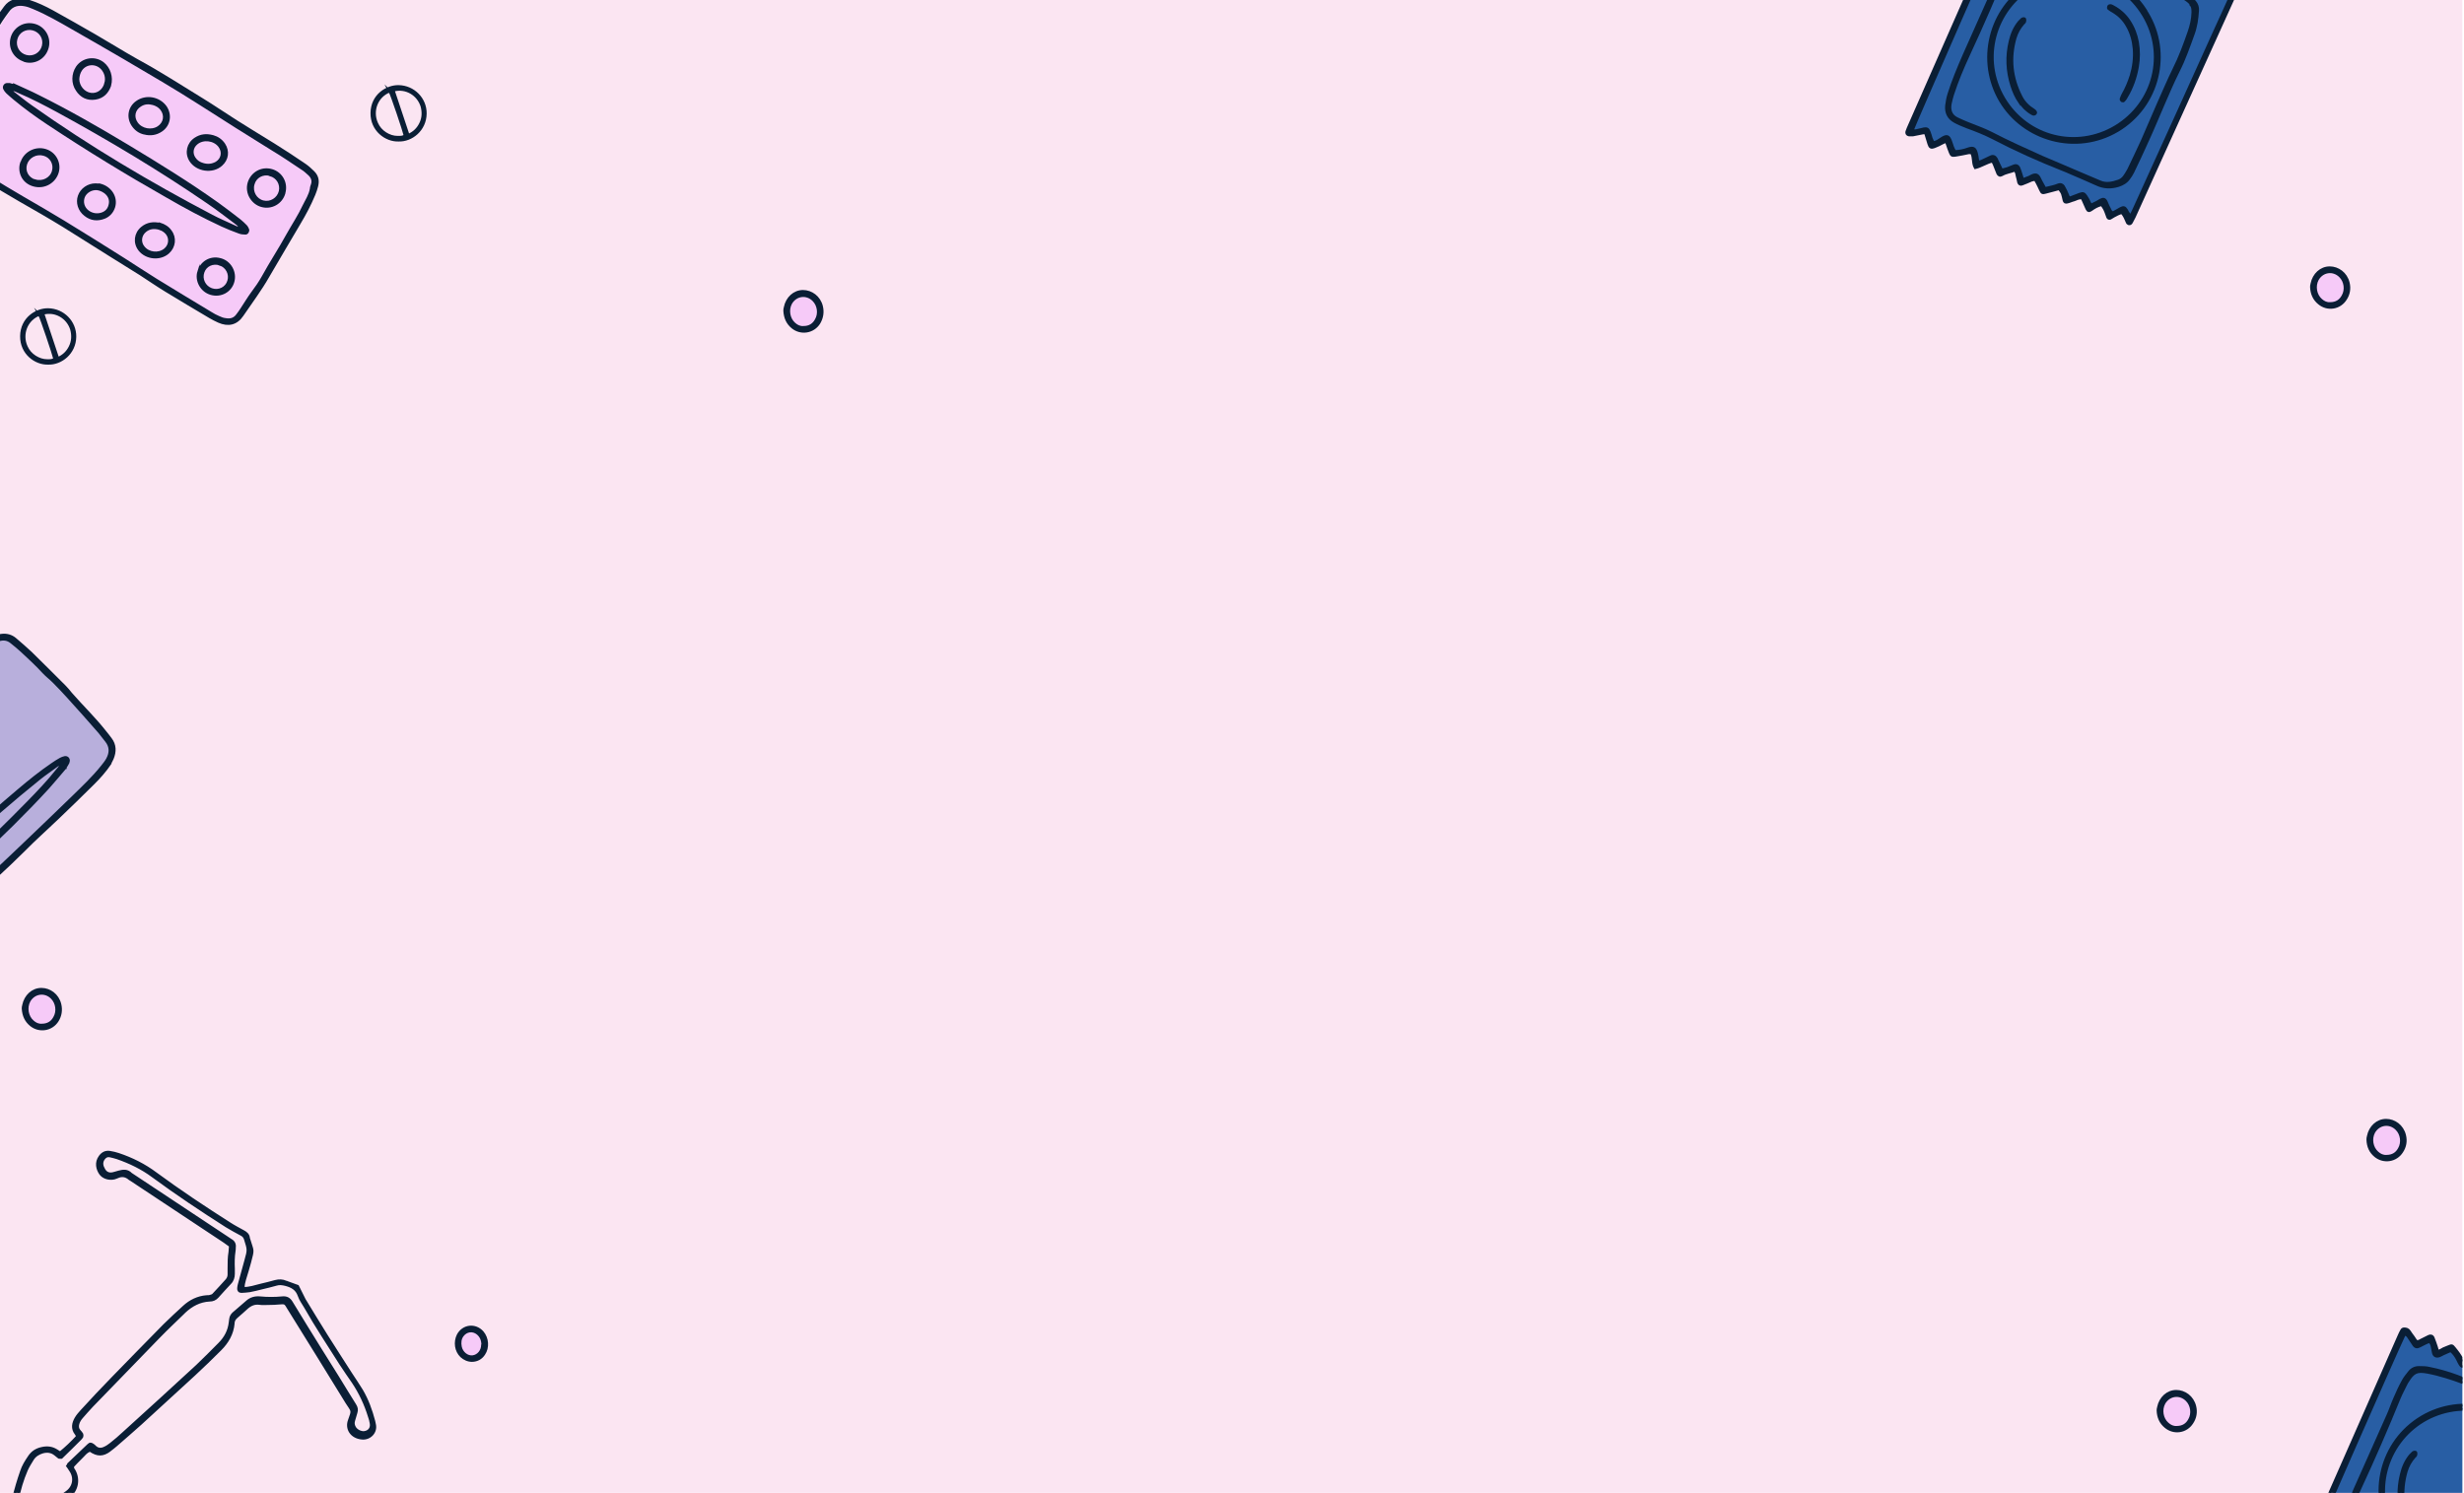 <?xml version="1.0" encoding="UTF-8"?>
<svg id="Layer_2" xmlns="http://www.w3.org/2000/svg" xmlns:xlink="http://www.w3.org/1999/xlink" version="1.1" viewBox="0 0 1053.4 638.3">
  <!-- Generator: Adobe Illustrator 29.7.1, SVG Export Plug-In . SVG Version: 2.1.1 Build 8)  -->
  <defs>
    <style>
      .st0 {
        fill: none;
      }

      .st1 {
        fill: #b8afdc;
      }

      .st2 {
        fill: #0a1e35;
        stroke: #0a1e35;
        stroke-miterlimit: 10;
      }

      .st3 {
        fill: #f6caf8;
      }

      .st4 {
        fill: #285ea4;
      }

      .st5 {
        fill: #fbe5f2;
      }

      .st6 {
        clip-path: url(#clippath);
      }
    </style>
    <clipPath id="clippath">
      <rect class="st0" width="1052.7" height="638.3"/>
    </clipPath>
  </defs>
  <g id="Layer_1-2">
    <g class="st6">
      <g>
        <rect class="st5" width="1053.4" height="638.3"/>
        <ellipse class="st3" cx="201.8" cy="574.9" rx="6.9" ry="6.8"/>
        <ellipse class="st3" cx="18" cy="431.4" rx="6.9" ry="6.8"/>
        <path class="st5" d="M28.9,626.6c.2-.4.2-.6.3-.7,2.8-2.7,5.7-5.4,8.5-8.1.8-.8,1.2-.7,2.1-.1.3.2.6.5.9.8,1.3,1.2,2.7,1.1,4.1.4.9-.4,1.7-1,2.5-1.6,1.9-1.5,3.8-3.1,5.6-4.8,10.5-9.5,20.9-19,31.3-28.6,3.3-3.1,6.4-6.3,9.6-9.5,2.5-2.5,4.1-5.5,4.5-9.1,0-.5.2-1,.2-1.5.1-.9.6-1.7,1.2-2.3,1.9-1.7,3.9-3.3,5.8-5,1.6-1.5,3.6-2,5.7-1.8,3.1.3,6.3.3,9.4,0,1.9-.2,3.1.4,4.1,2.1,4.1,6.8,8.3,13.5,12.5,20.3,2.4,3.8,4.8,7.7,7.2,11.5,2.5,4,4.9,8.1,7.4,12,.7,1.1.9,2.1.5,3.3-.3,1.1-.7,2.3-1,3.4-.3,1-.2,1.9.3,2.8.7,1.4,2.7,2.4,4.2,2.2,2-.3,3.1-1.8,2.8-3.7-.2-1.1-.4-2.1-.8-3.1-1.6-5.2-3.9-10.1-6.9-14.6-1.8-2.6-3.6-5.2-5.3-7.8-5.1-8.1-10.4-16-15.1-24.3-.9-1.6-2.1-3.1-2.7-4.9-1-2.9-3.1-4-5.8-4.7-1.3-.3-2.5-.5-3.8-.1-2.1.6-4.2,1.1-6.3,1.6-1.7.4-3.4.9-5.2,1.2-1.1.2-2.3.2-3.5.3-.9,0-1.4-.6-1.3-1.5,0-.6.2-1.2.3-1.7.9-3.4,1.9-6.8,2.8-10.2,1.3-4.6,1.2-4.6-.2-9.1-.3-.9-.8-1.5-1.6-1.9-2.2-1.2-4.3-2.3-6.4-3.6-10.7-6.8-21.2-13.8-31.4-21.3-4.7-3.5-9.9-6-15.4-7.9-1-.3-2.1-.6-3.1-.8-1.1-.2-1.9.3-2.5,1.1-1.2,1.6-.8,3.2.1,4.7.8,1.4,2.1,2,3.8,1.6.9-.2,1.7-.5,2.5-.7,1.9-.5,3.7-.7,5.2.9,13.7,9.1,27.5,18.2,41.2,27.3.5.3,1,.7,1.5,1,1.3.7,1.8,1.8,1.6,3.2,0,.5,0,1-.1,1.5-.4,2.5-.4,5.1-.3,7.6,0,.7,0,1.4,0,2.1,0,1.5-.4,2.9-1.5,4-1.8,1.9-3.6,3.9-5.4,5.9-.9,1-2,1.5-3.4,1.5-4.2.2-7.7,2.1-10.7,4.9-.2.2-.4.4-.6.6-3.5,3.4-7.1,6.8-10.5,10.3-9.5,9.8-19,19.6-28.5,29.4-1.5,1.6-2.9,3.2-4.3,4.8-.7.8-1.3,1.7-1.6,2.8-.3,1.1-.2,2.1.6,3,.4.4.8.9,1.1,1.4.1.3.1.8,0,1.1-.2.4-.6.8-.9,1.1-2.5,2.5-5,5-7.5,7.4-.1.1-.3.3-.4.4-.4,0-.8.1-1.1,0-.6-.4-1-.9-1.6-1.3-1.6-1.3-3.4-1.5-5.3-1-1.7.5-3.3,1.4-4.3,3-.9,1.5-1.9,3-2.6,4.6-1.8,4.2-3.1,8.5-3.9,12.9-.5,2.9,0,3.4,2.9,2.9,4.5-.8,8.8-1.9,13-3.5,1.7-.7,3.4-1.6,4.9-2.7,3.3-2.2,4-6.3,1.7-9.5-.4-.6-.8-1.3-1.2-1.8h0Z"/>
        <path class="st5" d="M28.9,626.7c.2-.4.2-.6.3-.7,2.8-2.7,5.7-5.4,8.5-8.1.8-.8,1.2-.7,2.1-.1.3.2.6.5.9.8,1.3,1.2,2.7,1.1,4.1.4.9-.4,1.7-1,2.5-1.6,1.9-1.5,3.8-3.1,5.6-4.8,10.5-9.5,20.9-19,31.3-28.6,3.3-3.1,6.4-6.3,9.6-9.5,2.5-2.5,4.1-5.5,4.5-9.1,0-.5.2-1,.2-1.5.1-.9.6-1.7,1.2-2.3,1.9-1.7,3.9-3.3,5.8-5,1.6-1.5,3.6-2,5.7-1.8,3.1.3,6.3.3,9.4,0,1.9-.2,3.1.4,4.1,2.1,4.1,6.8,8.3,13.5,12.5,20.3,2.4,3.8,4.8,7.7,7.2,11.5,2.5,4,4.9,8.1,7.4,12,.7,1.1.9,2.1.5,3.3-.3,1.1-.7,2.3-1,3.4-.3,1-.2,1.9.3,2.8.7,1.4,2.7,2.4,4.2,2.2,2-.3,3.1-1.8,2.8-3.7-.2-1.1-.4-2.1-.8-3.1-1.6-5.2-3.9-10.1-6.9-14.6-1.8-2.6-3.6-5.2-5.3-7.8-5.1-8.1-10.4-16-15.1-24.3-.9-1.6-2.1-3.1-2.7-4.9-1-2.9-3.1-4-5.8-4.7-1.3-.3-2.5-.5-3.8-.1-2.1.6-4.2,1.1-6.3,1.6-1.7.4-3.4.9-5.2,1.2-1.1.2-2.3.2-3.5.3-.9,0-1.4-.6-1.3-1.5,0-.6.2-1.2.3-1.7.9-3.4,1.9-6.8,2.8-10.2,1.3-4.6,1.2-4.6-.2-9.1-.3-.9-.8-1.5-1.6-1.9-2.2-1.2-4.3-2.3-6.4-3.6-10.7-6.8-21.2-13.8-31.4-21.3-4.7-3.5-9.9-6-15.4-7.9-1-.3-2.1-.6-3.1-.8-1.1-.2-1.9.3-2.5,1.1-1.2,1.6-.8,3.2.1,4.7.8,1.4,2.1,2,3.8,1.6.9-.2,1.7-.5,2.5-.7,1.9-.5,3.7-.7,5.2.9,13.7,9.1,27.5,18.2,41.2,27.3.5.3,1,.7,1.5,1,1.3.7,1.8,1.8,1.6,3.2,0,.5,0,1-.1,1.5-.4,2.5-.4,5.1-.3,7.6,0,.7,0,1.4,0,2.1,0,1.5-.4,2.9-1.5,4-1.8,1.9-3.6,3.9-5.4,5.9-.9,1-2,1.5-3.4,1.5-4.2.2-7.7,2.1-10.7,4.9-.2.2-.4.4-.6.6-3.5,3.4-7.1,6.8-10.5,10.3-9.5,9.8-19,19.6-28.5,29.4-1.5,1.6-2.9,3.2-4.3,4.8-.7.8-1.3,1.7-1.6,2.8-.3,1.1-.2,2.1.6,3,.4.4.8.9,1.1,1.4.1.3.1.8,0,1.1-.2.4-.6.8-.9,1.1-2.5,2.5-5,5-7.5,7.4-.1.1-.3.3-.4.4-.4,0-.8.1-1.1,0-.6-.4-1-.9-1.6-1.3-1.6-1.3-3.4-1.5-5.3-1-1.7.5-3.3,1.4-4.3,3-.9,1.5-1.9,3-2.6,4.6-1.8,4.2-3.1,8.5-3.9,12.9-.5,2.9,0,3.4,2.9,2.9,4.5-.8,8.8-1.9,13-3.5,1.7-.7,3.4-1.6,4.9-2.7,3.3-2.2,4-6.3,1.7-9.5-.4-.6-.8-1.3-1.2-1.8h0ZM-1.6,649.8c-2.1,0-3.4,1-4.1,3-.5,1.3-.4,2.7-.2,4.1.3,2.1.7,4.3.8,6.4.2,3.1-.9,5.8-2.9,8.1-.6.7-1.3,1.2-1.9,1.8-.2.2-.2.4-.4.7,2.7,0,3.7-.6,4.9-2.2.5-.7.9-1.5,1.2-2.3,1.1-2.5,1-5.2.8-7.8-.1-1.3-.3-2.5-.3-3.8-.1-2.3.5-4.5,1.7-6.4.3-.4.7-.7.5-1.4h0Z"/>
        <path class="st2" d="M-19.4,673.2c-1.7-1-2.8-1.6-3.8-2.3-.5-.4-1-.9-1.4-1.5-.1-.2,0-.7.3-1,.1-.1.6-.2.8,0,2.2,1.2,4.5,2.4,6.6,3.8,1.8,1.1,3.3.8,4.9-.2,2.8-1.7,4.4-4.2,4.7-7.4.1-1.5,0-2.9-.2-4.4-.1-1.1-.4-2.1-.5-3.2-.1-1.1-.2-2.2,0-3.2.6-3.7,2.5-5.5,6.2-5.9,1-.1,2,0,2.9,0,.5,0,1,0,1.5,0,2.3-.6,2.7-1.2,2.7-3.7,0-1.3,0-2.6.4-3.8,1-3.8,2.1-7.6,3.4-11.3.7-2.2,2-4.3,3.3-6.2,1.3-2,3.1-3.2,5.5-3.7,2.2-.5,4.3-.3,6.2.9.5.3,1,.6,1.6,1,2.6-2.1,5-4.4,7.3-6.9-.2-.5-.3-.9-.6-1.2-1.7-2.2-1.2-4.5,0-6.6.7-1.2,1.6-2.2,2.5-3.2,4.3-4.7,8.7-9.4,13.1-13.9,7.4-7.6,14.8-15.2,22.2-22.7,2.7-2.7,5.6-5.3,8.4-7.9,2.7-2.5,6-4.1,9.7-4.4.6,0,1.2,0,1.7-.2.5-.1,1-.3,1.3-.7,1.9-2,3.7-4,5.6-6.1.6-.7.9-1.5.9-2.4,0-.9,0-1.8,0-2.6,0-2.4,0-4.7.4-7,.1-.9.1-1.7.2-2.6-.9-.6-1.7-1.2-2.5-1.8-13.3-8.8-26.7-17.7-40-26.5-.2-.1-.3-.2-.5-.3-1.6-1.4-3.3-1.7-5.2-.8-.4.2-.9.3-1.4.5-2.3.5-4.8-.3-6-2.1-1.2-1.8-2-4.6-.1-7.2,1.1-1.5,2.5-2.2,4.3-1.9,1.3.2,2.5.5,3.7.9,5.7,1.9,11.1,4.6,15.9,8.2,10.2,7.5,20.7,14.5,31.4,21.3,2,1.3,4.1,2.4,6.1,3.5,1.1.6,2,1.3,2.2,2.6,0,.4.2.8.3,1.1,1.5,5.1,1.8,3.6.2,9.7-.6,2.4-1.4,4.7-2.1,7.1-.3,1.2-.7,2.4-.6,3.8,2.6,0,4.9-.8,7.3-1.4,2.1-.5,4.2-1,6.3-1.6,1.6-.4,3.1-.4,4.6.3.2,0,.4.1.6.2,1.5.5,2.9,1.1,4.4,1.6.7,1.4,1.4,2.8,2.1,4.2.3.5.5,1.1.8,1.6,3.1,5.1,6.2,10.2,9.4,15.3,3.4,5.4,6.9,10.8,10.3,16.1,1.6,2.5,3.3,4.9,4.8,7.4,2.4,4.1,4,8.5,5.2,13.1.1.5.2,1,.3,1.4.8,3.4-2.1,6.3-5.4,6-4.7-.4-6.9-4.2-5.5-7.8,1.6-4.4,1.4-3.6-1.1-7.5-8.2-13.4-16.5-26.7-24.8-40.1-1.6-2.6-1.2-2.6-4.7-2.3-1.9.2-3.9.1-5.9.2-.6,0-1.2,0-1.8-.1-2.1-.3-3.8.4-5.4,1.8-1.4,1.3-2.9,2.6-4.4,3.9-.8.7-1.3,1.4-1.4,2.5,0,0,0,.2,0,.3-.4,4.4-2.5,8-5.6,11.1-3.7,3.7-7.4,7.3-11.2,10.8-7.6,7-15.2,13.9-22.8,20.9-3.5,3.2-7.1,6.2-10.6,9.3-.8.7-1.7,1.4-2.5,2,0,0-.2.1-.2.2-2.9,2.1-5.2,2.2-8.4,0-1.7.5-2.7,2.1-4,3.3-1.2,1.1-2.3,2.4-3.3,3.4-.2,1,.3,1.4.6,1.9,2.1,3.8,1.2,8.4-2.2,11.1-2,1.6-4.3,2.8-6.7,3.6-4.6,1.6-9.2,3-14,3.4-1.4.1-2.4.7-3.2,1.8-.2.3-.4.7-.6,1-.4.8-1,1.2-1.9,1.1-2.4-.2-3.9,1.1-4.7,3.2-.4,1-.6,2.1-.7,3.1,0,1.5.1,2.9.3,4.4.4,3.6.2,7.1-1.5,10.3-.9,1.8-2.2,3.2-4.1,4-1.6.7-3.3.9-4.9.5-2-.5-4-.5-6.1-.5-2.9,0-5.9-.4-8.8-.6-.2,0-.4,0-.5-.2-.4-.2-.6-.6-.5-1,0-.2.3-.6.5-.6,1,0,2,0,2.9,0,1.5.1,2.9.5,5.1.1h0ZM28.9,626.7c.2-.4.2-.6.3-.7,2.8-2.7,5.7-5.4,8.5-8.1.8-.8,1.2-.7,2.1-.1.3.2.6.5.9.8,1.3,1.2,2.7,1.1,4.1.4.9-.4,1.7-1,2.5-1.6,1.9-1.5,3.8-3.1,5.6-4.8,10.5-9.5,20.9-19,31.3-28.6,3.3-3.1,6.4-6.3,9.6-9.5,2.5-2.5,4.1-5.5,4.5-9.1,0-.5.2-1,.2-1.5.1-.9.6-1.7,1.2-2.3,1.9-1.7,3.9-3.3,5.8-5,1.6-1.5,3.6-2,5.7-1.8,3.1.3,6.3.3,9.4,0,1.9-.2,3.1.4,4.1,2.1,4.1,6.8,8.3,13.5,12.5,20.3,2.4,3.8,4.8,7.7,7.2,11.5,2.5,4,4.9,8.1,7.4,12,.7,1.1.9,2.1.5,3.3-.3,1.1-.7,2.3-1,3.4-.3,1-.2,1.9.3,2.8.7,1.4,2.7,2.4,4.2,2.2,2-.3,3.1-1.8,2.8-3.7-.2-1.1-.4-2.1-.8-3.1-1.6-5.2-3.9-10.1-6.9-14.6-1.8-2.6-3.6-5.2-5.3-7.8-5.1-8.1-10.4-16-15.1-24.3-.9-1.6-2.1-3.1-2.7-4.9-1-2.9-3.1-4-5.8-4.7-1.3-.3-2.5-.5-3.8-.1-2.1.6-4.2,1.1-6.3,1.6-1.7.4-3.4.9-5.2,1.2-1.1.2-2.3.2-3.5.3-.9,0-1.4-.6-1.3-1.5,0-.6.2-1.2.3-1.7.9-3.4,1.9-6.8,2.8-10.2,1.3-4.6,1.2-4.6-.2-9.1-.3-.9-.8-1.5-1.6-1.9-2.2-1.2-4.3-2.3-6.4-3.6-10.7-6.8-21.2-13.8-31.4-21.3-4.7-3.5-9.9-6-15.4-7.9-1-.3-2.1-.6-3.1-.8-1.1-.2-1.9.3-2.5,1.1-1.2,1.6-.8,3.2.1,4.7.8,1.4,2.1,2,3.8,1.6.9-.2,1.7-.5,2.5-.7,1.9-.5,3.7-.7,5.2.9,13.7,9.1,27.5,18.2,41.2,27.3.5.3,1,.7,1.5,1,1.3.7,1.8,1.8,1.6,3.2,0,.5,0,1-.1,1.5-.4,2.5-.4,5.1-.3,7.6,0,.7,0,1.4,0,2.1,0,1.5-.4,2.9-1.5,4-1.8,1.9-3.6,3.9-5.4,5.9-.9,1-2,1.5-3.4,1.5-4.2.2-7.7,2.1-10.7,4.9-.2.2-.4.4-.6.6-3.5,3.4-7.1,6.8-10.5,10.3-9.5,9.8-19,19.6-28.5,29.4-1.5,1.6-2.9,3.2-4.3,4.8-.7.8-1.3,1.7-1.6,2.8-.3,1.1-.2,2.1.6,3,.4.4.8.9,1.1,1.4.1.3.1.8,0,1.1-.2.4-.6.8-.9,1.1-2.5,2.5-5,5-7.5,7.4-.1.1-.3.3-.4.4-.4,0-.8.1-1.1,0-.6-.4-1-.9-1.6-1.3-1.6-1.3-3.4-1.5-5.3-1-1.7.5-3.3,1.4-4.3,3-.9,1.5-1.9,3-2.6,4.6-1.8,4.2-3.1,8.5-3.9,12.9-.5,2.9,0,3.4,2.9,2.9,4.5-.8,8.8-1.9,13-3.5,1.7-.7,3.4-1.6,4.9-2.7,3.3-2.2,4-6.3,1.7-9.5-.4-.6-.8-1.3-1.2-1.8h0ZM-1.6,649.8c-2.1,0-3.4,1-4.1,3-.5,1.3-.4,2.7-.2,4.1.3,2.1.7,4.3.8,6.4.2,3.1-.9,5.8-2.9,8.1-.6.7-1.3,1.2-1.9,1.8-.2.2-.2.4-.4.7,2.7,0,3.7-.6,4.9-2.2.5-.7.9-1.5,1.2-2.3,1.1-2.5,1-5.2.8-7.8-.1-1.3-.3-2.5-.3-3.8-.1-2.3.5-4.5,1.7-6.4.3-.4.7-.7.5-1.4h0Z"/>
        <g>
          <ellipse class="st3" cx="343.9" cy="133.5" rx="6.9" ry="6.5"/>
          <path class="st2" d="M335.4,133c0-.5,0-1,.2-1.6.8-4,3.9-6.9,7.7-6.9,3.5,0,7,2.4,8,6.5.6,2.5.2,4.9-1.1,7.1-2.5,4-7.8,4.8-11.4,1.9-2.2-1.8-3.2-4.1-3.4-7h0ZM343.5,139.9c2.5,0,4.3-1.1,5.4-3.2,1.5-2.6,1-6.2-1.1-8.3-2.9-3-7.6-2.4-9.7,1.3-1.5,2.8-.9,6.6,1.5,8.7,1.1,1,2.4,1.6,3.8,1.5h0Z"/>
        </g>
        <g>
          <ellipse class="st3" cx="996.6" cy="123.4" rx="6.9" ry="6.5"/>
          <path class="st2" d="M988.1,122.9c0-.5,0-1,.2-1.6.8-4,3.9-6.9,7.7-6.9,3.5,0,7,2.4,8,6.5.6,2.5.2,4.9-1.2,7-2.5,4-7.8,4.8-11.4,1.8-2.2-1.8-3.2-4.2-3.3-7h0ZM996.2,129.7c2.5,0,4.3-1.1,5.4-3.2,1.5-2.6,1-6.2-1.1-8.3-2.9-3-7.6-2.4-9.7,1.3-1.5,2.8-.9,6.6,1.5,8.7,1.1,1,2.4,1.6,3.8,1.5h0Z"/>
        </g>
        <g>
          <ellipse class="st3" cx="1020.7" cy="487.9" rx="6.9" ry="6.5"/>
          <path class="st2" d="M1012.2,487.4c0-.5,0-1,.2-1.6.8-4,3.9-6.9,7.7-6.9,3.5,0,7,2.4,8,6.5.6,2.5.2,4.9-1.2,7-2.5,4-7.8,4.8-11.4,1.9-2.2-1.8-3.2-4.1-3.3-7h0ZM1020.3,494.3c2.5,0,4.3-1.1,5.4-3.2,1.5-2.6,1-6.2-1.1-8.3-2.9-3-7.6-2.4-9.7,1.3-1.5,2.8-.9,6.6,1.5,8.7,1.1,1,2.4,1.6,3.8,1.5h0Z"/>
        </g>
        <g>
          <ellipse class="st3" cx="931" cy="603.8" rx="6.9" ry="6.5"/>
          <path class="st2" d="M922.5,603.3c0-.5,0-1,.2-1.6.8-4,3.9-6.9,7.7-6.9,3.5,0,7,2.4,8,6.5.6,2.5.2,4.9-1.2,7-2.5,4-7.8,4.8-11.4,1.8-2.2-1.8-3.2-4.2-3.3-7h0ZM930.6,610.2c2.5,0,4.3-1.1,5.4-3.2,1.5-2.6,1-6.2-1.1-8.3-2.9-3-7.6-2.4-9.7,1.3-1.5,2.8-.9,6.6,1.5,8.7,1.1,1,2.4,1.6,3.8,1.5h0Z"/>
        </g>
        <path class="st2" d="M9.8,431.4c0-.5,0-1,.2-1.6.8-4,3.9-6.9,7.7-6.9,3.5,0,7,2.4,8,6.5.6,2.5.2,4.9-1.1,7-2.5,4-7.8,4.8-11.4,1.9-2.2-1.8-3.2-4.1-3.4-7h0ZM17.9,438.2c2.5,0,4.3-1.1,5.4-3.2,1.5-2.6,1-6.2-1.1-8.3-2.9-3-7.6-2.4-9.7,1.3-1.5,2.8-.9,6.6,1.5,8.7,1.1,1,2.4,1.6,3.8,1.5h0Z"/>
        <path class="st2" d="M201.9,581.8c-1.8,0-3.4-.7-4.7-1.9-2.4-2.3-2.9-6.1-1.4-9.1,2.2-4.1,7.4-4.7,10.5-1.2,2.2,2.6,2.5,6.6.6,9.4-1.2,1.8-2.9,2.7-5,2.8h0ZM206.3,575.2c0-2.3-.7-3.8-2.1-5-2.1-1.7-4.9-1.3-6.5.9-1,1.4-1.1,3-.8,4.7.5,2.6,2.9,4.5,5.2,4.2,2.3-.3,4.1-2.4,4.1-5,0,0,0-.2,0,.2Z"/>
        <g>
          <path class="st4" d="M861-42.8c-.2.4-.5.7-.6,1-3.3,6.8-42,95-42.8,97.5.5,0,1,0,1.5,0,1.2-.2,2.3-.6,3.4-.8,1.2-.2,1.8,0,2.3,1.3.4.9.6,1.9.9,2.8.2.6.6,1.2.8,1.7,1.4,0,2.3-.9,3.3-1.5,2.6-1.7,3.4-1.4,4.4,1.6.4,1.3.8,2.6,1.6,3.8,1.9-.1,3.7-.4,5.5-1.1,2.4-.8,3.2-.3,3.8,2.1.2.8.3,1.5.4,2.3,0,.4.2.7.3,1.2.5-.1.9-.2,1.2-.3,1.3-.6,2.7-1.3,4-1.9,1-.5,1.9-.2,2.5.8.2.4.4.9.6,1.3.5,1.1,1.1,2.3,1.7,3.5.9-.2,1.6-.4,2.3-.6,1-.4,2-.8,3-1.2.8-.3,1.6,0,2,.8.4.9.7,1.8,1,2.8.2.7.4,1.4.7,2.3,1-.4,1.8-.7,2.6-1,.5-.2,1-.6,1.6-.8,1.4-.5,2.2-.2,2.9,1.1.3.5.5,1.1.8,1.6.5.9,1,1.9,1.6,2.9,2-.5,3.9-.8,5.8-1.6.8-.3,1.6,0,2.1.7.7,1.2,1.3,2.4,1.8,3.7.2.4.2,1,1,1.2,1.3-.5,2.8-1.1,4.2-1.6,1.4-.5,1.9-.2,2.7,1,.3.5.6,1,.9,1.5.3.7.7,1.4,1.1,2.2.9-.4,1.7-.8,2.5-1.2.5-.3,1-.6,1.5-.9,1.3-.7,2-.5,2.6.7.2.4.4.9.6,1.4.2.5.5,1.1.8,1.6.3.6.4,1.3,1.4,1.7,1-.5,2.1-1.2,3.2-1.8,1.3-.7,1.9-.6,2.7.7.3.5.5,1.1.9,1.5.2.3.3.7,1,.5.4-.8.8-1.6,1.2-2.5,11.7-25.7,23.4-51.5,35-77.2,1.8-4,3.7-8,5.5-12.1.2-.5.7-1,.2-1.8-.4,0-.8.2-1.3.3-.8.2-1.5.4-2.3.5-.8.1-1.3-.3-1.6-1-.1-.5-.2-1-.3-1.4-.3-.9-.6-1.8-.9-2.8-.5,0-.9.1-1.3.2-1.4.5-2.8,1-4.2,1.5-.9.3-1.6,0-1.8-.9-.2-.6-.2-1.2-.4-1.7-.1-.5-.2-1-.4-1.4-.2-.5-.1-1.2-.9-1.6-.8.3-1.7.6-2.6.9-2.5.8-3,.6-4.1-1.8-.4-.8-.7-1.6-1.1-2.4-.2-.4-.5-.8-.8-1.3-.6.3-1,.5-1.5.7-1.1.4-2.2.8-3.3,1.1-1.1.3-1.7,0-2.2-1-.3-.5-.5-1.1-.8-1.6-.7-1.2-1.2-2.5-2.2-3.6-.5.1-1,.2-1.4.3-1,.3-2,.7-3.1,1-1.9.5-2.5.2-3.2-1.5-.3-.6-.4-1.3-.7-1.9-.3-.6-.6-1.2-1-1.9-.8.4-1.4.8-2.1,1.2-.9.4-1.8.9-2.7,1.2-.8.3-1.5,0-1.9-.9-.2-.5-.4-1.1-.7-1.6-.5-1.1-.9-2.4-2-3.4-.6.2-1.1.4-1.6.6-1.1.4-2.2.8-3.3,1.2-1,.3-1.7,0-2.1-1-.3-.7-.4-1.5-.8-2.2-.5-1-.6-2.3-1.6-3.2-.9.6-1.7,1.2-2.5,1.7-.6.4-1.2.7-1.9.9-.9.3-1.5,0-2-.8-.4-.7-.8-1.4-1.1-2.1-.7-1.4-1.6-2.7-2.9-3.8-1.1.5-2.2.9-3.2,1.4-.5.2-1,.6-1.6.8-1.5.5-2.4-.1-2.7-1.4-.2-.9-.3-1.7-.5-2.6-.2-.8-.3-1.5-1.2-2.1-.9.4-1.9.8-2.8,1.3-.5.2-1,.6-1.6.8-.9.4-1.5.2-2.1-.5-.6-.9-1.2-1.8-1.8-2.7-.5-.7-.8-1.5-1.8-2h0Z"/>
          <g>
            <path class="st2" d="M933.1-11.1c1.3-.5,2.6-.9,3.9-1.4.4-.1.7-.3,1.1-.4.6-.2,1.2.2,1.3.8.3,1.4.7,2.9,1,4.3,0,.2.2.3.4.7.4,0,.9,0,1.3-.2.9-.3,1.9-.6,2.7-1,2.3-1.2,2.9-1.2,3.4,1.7.2,1,.6,2,1,3.1,1,.4,1.8,0,2.6-.3.7-.2,1.5-.6,2.2-.8.5-.2,1,0,1.3.3.4.4.7,1,.4,1.6-.3.6-.5,1.3-.8,1.9-14.1,31.2-28.3,62.4-42.4,93.6-.4.8-.8,1.6-1.2,2.3-.2.4-.6.8-1.2.7-.3-.1-.7-.4-.8-.8-.6-1.4-1.1-2.7-2.2-4-1.2.3-2.3.9-3.4,1.5-.5.3-1,.6-1.5.9-.5.2-1,0-1.2-.5-.3-.7-.5-1.5-.8-2.2-.4-1.1-1-2.1-1.7-3.1-1.8.4-3.1,1.2-4.5,2.2-.9.6-1.4.5-1.9-.5-.7-1.5-1.3-3-2-4.5-1.5-.3-2.4.5-3.5.8-.9.2-1.8.7-2.8.9-.8.2-1.3,0-1.5-.9-.2-.9-.4-1.9-.7-2.8-.3-.7-.8-1.3-1.3-2-1.9.5-3.8,1-5.7,1.5-1.4.4-1.7.3-2.3-1-.5-1-.9-2-1.4-2.9-.3-.5-.6-1-.9-1.6-.5.1-1,.2-1.4.3-1.4.6-2.7,1.2-4.1,1.7-.8.3-1.3,0-1.6-.8-.2-.8-.3-1.7-.6-2.6-.2-.8-.2-1.8-1-2.5-1.7.7-3.7.9-5.4,1.9-.9.5-1.5.2-1.9-.6-.5-1.3-1-2.6-1.5-3.8-.2-.4-.4-.9-.7-1.4-2.6.6-4.8,2.2-7.4,2.8-1.2-2-.5-4.3-1.6-6.4-.3,0-.7,0-1.1,0-1.9.4-3.8.8-5.8,1.1-1.4.2-1.7,0-2.2-1.2-.5-1.2-.9-2.4-1.3-3.6-.1-.3-.3-.7-.5-1.2-.5.3-.9.5-1.4.7-1.1.6-2.3,1.2-3.4,1.6-1.6.6-2.1.3-2.6-1.3-.5-1.5-.9-3-1.4-4.6-.6,0-1.2,0-1.8.2-1.2.2-2.3.5-3.5.7-.6,0-1.2,0-1.7,0-.8-.1-1.2-.8-1-1.5.3-.9.7-1.8,1.1-2.7,4.9-11.1,9.8-22.3,14.7-33.4,9.1-20.7,18.2-41.3,27.3-62,.4-.9.8-1.8,1.3-2.6.2-.3.6-.5,1-.5.9,0,1.7.2,2.3,1.1.5.8,1.1,1.6,1.7,2.4.4.6.9,1.3,1.2,1.8,1,.3,1.5-.2,2.1-.5,1.1-.5,2.1-1.1,3.2-1.6.8-.4,1.6-.2,2,.7.5,1.3,1,2.6,1.4,3.9.2.5.3,1.1.4,1.7,1.1,0,1.7-.6,2.5-1,.7-.3,1.5-.6,2.2-.9,1.4-.6,1.6-.5,2.5.6,1.3,1.6,2.6,3.2,3.4,5.1.3.6.9.8,1.5.4.7-.4,1.3-.9,1.9-1.3.6-.4,1.1-.9,1.6-1.3.9-.6,1.5-.4,1.9.5,0,0,0,.2.1.3.7,1.9,1.5,3.8,2.3,5.9.5,0,1.1,0,1.6-.3,1.4-.5,2.7-1.2,4.1-1.7.7-.3,1.3,0,1.6.8.2.6.3,1.1.6,1.7.6,1.2,1.3,2.4,1.9,3.7,2.3-.2,3.6-2.4,5.8-2.7,1.4,1.8,1.7,4,2.8,6,.5,0,1.1,0,1.6-.3,1.2-.4,2.4-.9,3.6-1.3,1.1-.4,1.5-.2,2.1.9.8,1.4,1.6,2.9,2.5,4.4.5.9.9,1.1,1.9.7,1.4-.6,2.8-1.3,4.4-2.1,2.1,1.4,2,4.3,3.9,6.4h0ZM861-42.7c-.2.4-.5.7-.6,1-3.3,6.8-42,95-42.8,97.5.5,0,1,0,1.5,0,1.2-.2,2.3-.6,3.4-.8,1.2-.2,1.8,0,2.3,1.3.4.9.6,1.9.9,2.8.2.6.6,1.2.8,1.7,1.4,0,2.3-.9,3.3-1.5,2.6-1.7,3.4-1.4,4.4,1.6.4,1.3.8,2.6,1.6,3.8,1.9-.1,3.7-.4,5.5-1.1,2.4-.8,3.2-.3,3.8,2.1.2.8.3,1.5.4,2.3,0,.4.2.7.3,1.2.5-.1.9-.2,1.2-.3,1.3-.6,2.7-1.3,4-1.9,1-.5,1.9-.2,2.5.8.2.4.4.9.6,1.3.5,1.1,1.1,2.3,1.7,3.5.9-.2,1.6-.4,2.3-.6,1-.4,2-.8,3-1.2.8-.3,1.6,0,2,.8.4.9.7,1.8,1,2.8.2.7.4,1.4.7,2.3,1-.4,1.8-.7,2.6-1,.5-.2,1-.6,1.6-.8,1.4-.5,2.2-.2,2.9,1.1.3.5.5,1.1.8,1.6.5.9,1,1.9,1.6,2.9,2-.5,3.9-.8,5.8-1.6.8-.3,1.6,0,2.1.7.7,1.2,1.3,2.4,1.8,3.7.2.4.2,1,1,1.2,1.3-.5,2.8-1.1,4.2-1.6,1.4-.5,1.9-.2,2.7,1,.3.5.6,1,.9,1.5.3.7.7,1.4,1.1,2.2.9-.4,1.7-.8,2.5-1.2.5-.3,1-.6,1.5-.9,1.3-.7,2-.5,2.6.7.2.4.4.9.6,1.4.2.5.5,1.1.8,1.6.3.6.4,1.3,1.4,1.7,1-.5,2.1-1.2,3.2-1.8,1.3-.7,1.9-.6,2.7.7.3.5.5,1.1.9,1.5.2.3.3.7,1,.5.4-.8.8-1.6,1.2-2.5,11.7-25.7,23.4-51.5,35-77.2,1.8-4,3.7-8,5.5-12.1.2-.5.7-1,.2-1.8-.4,0-.8.2-1.3.3-.8.2-1.5.4-2.3.5-.8.1-1.3-.3-1.6-1-.1-.5-.2-1-.3-1.4-.3-.9-.6-1.8-.9-2.8-.5,0-.9.1-1.3.2-1.4.5-2.8,1-4.2,1.5-.9.3-1.6,0-1.8-.9-.2-.6-.2-1.2-.4-1.7-.1-.5-.2-1-.4-1.4-.2-.5-.1-1.2-.9-1.6-.8.3-1.7.6-2.6.9-2.5.8-3,.6-4.1-1.8-.4-.8-.7-1.6-1.1-2.4-.2-.4-.5-.8-.8-1.3-.6.3-1,.5-1.5.7-1.1.4-2.2.8-3.3,1.1-1.1.3-1.7,0-2.2-1-.3-.5-.5-1.1-.8-1.6-.7-1.2-1.2-2.5-2.2-3.6-.5.1-1,.2-1.4.3-1,.3-2,.7-3.1,1-1.9.5-2.5.2-3.2-1.5-.3-.6-.4-1.3-.7-1.9-.3-.6-.6-1.2-1-1.9-.8.4-1.4.8-2.1,1.2-.9.4-1.8.9-2.7,1.2-.8.3-1.5,0-1.9-.9-.2-.5-.4-1.1-.7-1.6-.5-1.1-.9-2.4-2-3.4-.6.2-1.1.4-1.6.6-1.1.4-2.2.8-3.3,1.2-1,.3-1.7,0-2.1-1-.3-.7-.4-1.5-.8-2.2-.5-1-.6-2.3-1.6-3.2-.9.6-1.7,1.2-2.5,1.7-.6.4-1.2.7-1.9.9-.9.3-1.5,0-2-.8-.4-.7-.8-1.4-1.1-2.1-.7-1.4-1.6-2.7-2.9-3.8-1.1.5-2.2.9-3.2,1.4-.5.2-1,.6-1.6.8-1.5.5-2.4-.1-2.7-1.4-.2-.9-.3-1.7-.5-2.6-.2-.8-.3-1.5-1.2-2.1-.9.4-1.9.8-2.8,1.3-.5.2-1,.6-1.6.8-.9.4-1.5.2-2.1-.5-.6-.9-1.2-1.8-1.8-2.7-.5-.7-.8-1.5-1.8-2h0Z"/>
            <path class="st2" d="M938.5.9c.8,1,1.2,2.2,1.1,3.6-.1,1.8-.3,3.5-.6,5.3-.3,1.4-.6,2.9-1.1,4.3-2,5.5-3.9,11.1-6.6,16.4-2.3,4.6-4.3,9.3-6.3,13.9-2.3,5.3-4.5,10.7-6.9,15.9-2,4.5-4.1,8.9-6.2,13.3-.5,1-1.1,1.9-1.7,2.7-1.1,1.6-2.7,2.5-4.5,3.1-3.2,1-6.4.9-9.5-.6-3.6-1.6-7.2-3.2-10.8-4.7-1.3-.6-2.5-1.1-3.8-1.6-10.1-4-19.9-8.4-29.5-13.4-3.7-1.9-7.5-3.4-11.4-4.8-1.7-.7-3.5-1.4-5.1-2.3-2.7-1.5-3.8-3.9-3.5-6.9.2-1.6.5-3.3,1-4.9,1.8-5.7,4.1-11.2,6.5-16.7,4.6-10.4,9.3-20.8,13.9-31.2,1.1-2.4,1.9-4.9,3-7.4,1.1-2.6,2.3-5.2,3.7-7.7.7-1.3,1.7-2.4,2.6-3.6,1-1.3,2.5-2,4.1-2,1.6,0,3.1,0,4.7.4,4,.8,7.8,1.9,11.6,3.3,8.9,3.3,17.7,7.1,26.4,10.9,4.9,2.1,9.9,4.2,14.9,6.3,3.7,1.6,7.3,3.4,10.7,5.5,1.3.8,2.4,1.7,3.3,2.9h0ZM936.9,2.1c-.9-1.2-1.9-1.9-3-2.6-3.3-2.1-6.9-3.8-10.5-5.3-10.4-4.4-20.8-8.7-31.2-13.2-4.5-2-9.1-3.8-13.8-5.2-2.6-.8-5.3-1.5-8-2-4.4-.8-5.9-.1-8.3,3.8-.2.2-.3.5-.5.8-1,2.1-2.2,4.2-3.1,6.4-5.3,13-10.9,25.9-16.8,38.6-2.6,5.6-5,11.3-6.9,17.2-.4,1.3-.7,2.6-1,4-.4,2.7.4,4.9,3,6.1,1.4.7,2.9,1.3,4.3,1.9,3.4,1.4,7,2.6,10.3,4.3,7.1,3.7,14.3,6.9,21.6,10.2,2.4,1.1,4.9,2,7.3,3.1,2.3,1,4.7,2,7,3,3.5,1.5,7,3,10.6,4.5,2.6,1.1,5.2.5,7.8-.4,2-.7,2.9-2.5,3.9-4.2,0-.2.2-.3.3-.5,2-4.2,4-8.3,5.9-12.5,2.3-5.2,4.5-10.5,6.8-15.7,2.2-4.9,4.3-9.9,6.7-14.8,2.6-5.2,4.6-10.6,6.5-16.1.9-2.6,1.5-5.3,1.6-8.1,0-1.2,0-2.4-.7-3.2h0Z"/>
            <path class="st2" d="M917,4c11.2,16.5,7,39.5-10.1,50.9-17.4,11.5-40,5.9-50.7-10.1-11.1-16.6-6.8-39.6,10.2-50.9,16.7-11.1,39.6-6.7,50.7,10.1ZM867.3-4.5c-15.4,10.3-20.6,31.5-9.6,48.1,10.7,16.1,32,20.3,48.1,9.6,16.1-10.8,20.3-32.1,9.6-48.1-11-16.5-32.6-19.9-48.1-9.6h0Z"/>
            <path class="st2" d="M910.2,8.8c2,3,3.1,6,3.7,9.2.6,3.5.6,7,0,10.5-.8,4.6-2.3,8.9-4.7,12.9-.3.6-.7,1.2-1.2,1.7-.1.2-.6.2-.8.1-.3-.2-.6-.7-.5-.9.2-.6.5-1.3.8-1.9,1.5-2.6,2.6-5.3,3.5-8.1,1.1-3.7,1.6-7.5,1.3-11.3-.3-3.6-1.2-6.9-3-10-1.4-2.5-3.4-4.5-5.9-6-.7-.4-1.4-.8-2-1.3-.2-.2-.1-.7,0-1,0-.2.5-.4.7-.4.5,0,.9.2,1.4.5,2.8,1.5,5.1,3.6,6.7,6h0Z"/>
            <path class="st2" d="M863.3,43.7c-1.5-2.2-2.5-4.5-3.3-7-2-6.3-2.3-12.7-.7-19.2.7-3,1.9-5.8,3.9-8.2.4-.4.8-.8,1.2-1.2.4-.3,1.2-.3,1.3,0,.1.3.1.8,0,1.1-.1.4-.4.6-.7.9-1.6,1.8-2.7,3.8-3.4,6.1-2.5,8.7-1.6,17.1,2.5,25.1,1.2,2.4,3.1,4.3,5.4,5.7.9.6,1.1,1.2.7,1.6-.4.4-.9.5-1.6,0-2.3-1.3-4-3.1-5.3-5.2h0Z"/>
          </g>
        </g>
        <g>
          <path class="st4" d="M1028.3,570.2c-.2.4-.5.7-.6,1-3.3,6.8-42,95-42.8,97.5.5,0,1,0,1.5,0,1.2-.2,2.3-.6,3.4-.8,1.2-.2,1.8,0,2.3,1.3.4.9.6,1.9.9,2.8.2.6.6,1.2.8,1.7,1.4,0,2.3-.9,3.3-1.5,2.6-1.7,3.4-1.4,4.4,1.6.4,1.3.8,2.6,1.6,3.8,1.9-.1,3.7-.4,5.5-1.1,2.4-.8,3.2-.3,3.8,2.1.2.8.3,1.5.4,2.3,0,.4.2.7.3,1.2.5-.1.9-.2,1.2-.3,1.3-.6,2.7-1.3,4-1.9,1-.5,1.9-.2,2.5.8.2.4.4.9.6,1.3.5,1.1,1.1,2.3,1.7,3.5.9-.2,1.6-.4,2.3-.6,1-.4,2-.8,3-1.2.8-.3,1.6,0,2,.8.4.9.7,1.8,1,2.8.2.7.4,1.4.7,2.3,1-.4,1.8-.7,2.6-1,.5-.2,1-.6,1.6-.8,1.4-.5,2.2-.2,2.9,1.1.3.5.5,1.1.8,1.6.5.9,1,1.9,1.6,2.9,2-.5,3.9-.8,5.8-1.6.8-.3,1.6,0,2.1.7.7,1.2,1.3,2.4,1.8,3.7.2.4.2,1,1,1.2,1.3-.5,2.8-1.1,4.2-1.6,1.4-.5,1.9-.2,2.7,1,.3.5.6,1,.9,1.5.3.7.7,1.4,1.1,2.2.9-.4,1.7-.8,2.5-1.2.5-.3,1-.6,1.5-.9,1.3-.7,2-.5,2.6.7.2.4.4.9.6,1.4.2.5.5,1.1.8,1.6.3.6.4,1.3,1.4,1.7,1-.5,2.1-1.2,3.2-1.8,1.3-.7,1.9-.6,2.7.7.3.5.5,1.1.9,1.5.2.3.3.7,1,.5.4-.8.8-1.6,1.2-2.5,11.7-25.7,23.4-51.5,35-77.2,1.8-4,3.7-8,5.5-12.1.2-.5.7-1,.2-1.8-.4,0-.8.2-1.3.3-.8.2-1.5.4-2.3.5-.8.1-1.3-.3-1.6-1-.1-.5-.2-1-.3-1.4-.3-.9-.6-1.8-.9-2.8-.5,0-.9.1-1.3.2-1.4.5-2.8,1-4.2,1.5-.9.3-1.6,0-1.8-.9-.2-.6-.2-1.2-.4-1.7-.1-.5-.2-1-.4-1.4-.2-.5-.1-1.2-.9-1.6-.8.3-1.7.6-2.6.9-2.5.8-3,.6-4.1-1.8-.4-.8-.7-1.6-1.1-2.4-.2-.4-.5-.8-.8-1.3-.6.3-1,.5-1.5.7-1.1.4-2.2.8-3.3,1.1-1.1.3-1.7,0-2.2-1-.3-.5-.5-1.1-.8-1.6-.7-1.2-1.2-2.5-2.2-3.6-.5.1-1,.2-1.4.3-1,.3-2,.7-3.1,1-1.9.5-2.5.2-3.2-1.5-.3-.6-.4-1.3-.7-1.9-.3-.6-.6-1.2-1-1.9-.8.4-1.4.8-2.1,1.2-.9.4-1.8.9-2.7,1.2-.8.3-1.5,0-1.9-.9-.2-.5-.4-1.1-.7-1.6-.5-1.1-.9-2.4-2-3.4-.6.2-1.1.4-1.6.6-1.1.4-2.2.8-3.3,1.2-1,.3-1.7,0-2.1-1-.3-.7-.4-1.5-.8-2.2-.5-1-.6-2.3-1.6-3.2-.9.6-1.7,1.2-2.5,1.7-.6.4-1.2.7-1.9.9-.9.3-1.5,0-2-.8-.4-.7-.8-1.4-1.1-2.1-.7-1.4-1.6-2.7-2.9-3.8-1.1.5-2.2.9-3.2,1.4-.5.2-1,.6-1.6.8-1.5.5-2.4-.1-2.7-1.4-.2-.9-.3-1.7-.5-2.6-.2-.8-.3-1.5-1.2-2.1-.9.4-1.9.8-2.8,1.3-.5.2-1,.6-1.6.8-.9.4-1.5.2-2.1-.5-.6-.9-1.2-1.8-1.8-2.7-.5-.7-.8-1.5-1.8-2h0Z"/>
          <g>
            <path class="st2" d="M1100.4,601.9c1.3-.5,2.6-.9,3.9-1.4.4-.1.7-.3,1.1-.4.6-.2,1.2.2,1.3.8.3,1.4.7,2.9,1,4.3,0,.2.2.3.4.7.4,0,.9,0,1.3-.2.9-.3,1.9-.6,2.7-1,2.3-1.2,2.9-1.2,3.4,1.7.2,1,.6,2,1,3.1,1,.4,1.8,0,2.6-.3.7-.2,1.5-.6,2.2-.8.5-.2,1,0,1.3.3.4.4.7,1,.4,1.6-.3.6-.5,1.3-.8,1.9-14.1,31.2-28.3,62.4-42.4,93.6-.4.8-.8,1.6-1.2,2.3-.2.4-.6.8-1.2.7-.3-.1-.7-.4-.8-.8-.6-1.4-1.1-2.7-2.2-4-1.2.3-2.3.9-3.4,1.5-.5.3-1,.6-1.5.9-.5.2-1,0-1.2-.5-.3-.7-.5-1.5-.8-2.2-.4-1.1-1-2.1-1.7-3.1-1.8.4-3.1,1.2-4.5,2.2-.9.6-1.4.5-1.9-.5-.7-1.5-1.3-3-2-4.5-1.5-.3-2.4.5-3.5.8-.9.2-1.8.7-2.8.9-.8.2-1.3,0-1.5-.9-.2-.9-.4-1.9-.7-2.8-.3-.7-.8-1.3-1.3-2-1.9.5-3.8,1-5.7,1.5-1.4.4-1.7.3-2.3-1-.5-1-.9-2-1.4-2.9-.3-.5-.6-1-.9-1.6-.5.1-1,.2-1.4.3-1.4.6-2.7,1.2-4.1,1.7-.8.3-1.3,0-1.6-.8-.2-.8-.3-1.7-.6-2.6-.2-.8-.2-1.8-1-2.5-1.7.7-3.7.9-5.4,1.9-.9.5-1.5.2-1.9-.6-.5-1.3-1-2.6-1.5-3.8-.2-.4-.4-.9-.7-1.4-2.6.6-4.8,2.2-7.4,2.8-1.2-2-.5-4.3-1.6-6.4-.3,0-.7,0-1.1,0-1.9.4-3.8.8-5.8,1.1-1.4.2-1.7,0-2.2-1.2-.5-1.2-.9-2.4-1.3-3.6-.1-.3-.3-.7-.5-1.2-.5.3-.9.5-1.4.7-1.1.6-2.3,1.2-3.4,1.6-1.6.6-2.1.3-2.6-1.3-.5-1.5-.9-3-1.4-4.6-.6,0-1.2,0-1.8.2-1.2.2-2.3.5-3.5.7-.6,0-1.2,0-1.7,0-.8-.1-1.2-.8-1-1.5.3-.9.7-1.8,1.1-2.7,4.9-11.1,9.8-22.3,14.7-33.4,9.1-20.7,18.2-41.3,27.3-62,.4-.9.8-1.8,1.3-2.6.2-.3.6-.5,1-.5.9,0,1.7.2,2.3,1.1.5.8,1.1,1.6,1.7,2.4.4.6.9,1.3,1.2,1.8,1,.3,1.5-.2,2.1-.5,1.1-.5,2.1-1.1,3.2-1.6.8-.4,1.6-.2,2,.7.5,1.3,1,2.6,1.4,3.9.2.5.3,1.1.4,1.7,1.1,0,1.7-.6,2.5-1,.7-.3,1.5-.6,2.2-.9,1.4-.6,1.6-.5,2.5.6,1.3,1.6,2.6,3.2,3.4,5.1.3.6.9.8,1.5.4.7-.4,1.3-.9,1.9-1.3.6-.4,1.1-.9,1.6-1.3.9-.6,1.5-.4,1.9.5,0,0,0,.2.1.3.7,1.9,1.5,3.8,2.3,5.9.5,0,1.1,0,1.6-.3,1.4-.5,2.7-1.2,4.1-1.7.7-.3,1.3,0,1.6.8.2.6.3,1.1.6,1.7.6,1.2,1.3,2.4,1.9,3.7,2.3-.2,3.6-2.4,5.8-2.7,1.4,1.8,1.7,4,2.8,6,.5,0,1.1,0,1.6-.3,1.2-.4,2.4-.9,3.6-1.3,1.1-.4,1.5-.2,2.1.9.8,1.4,1.6,2.9,2.5,4.4.5.9.9,1.1,1.9.7,1.4-.6,2.8-1.3,4.4-2.1,2.1,1.4,2,4.3,3.9,6.4h0ZM1028.3,570.2c-.2.4-.5.7-.6,1-3.3,6.8-42,95-42.8,97.5.5,0,1,0,1.5,0,1.2-.2,2.3-.6,3.4-.8,1.2-.2,1.8,0,2.3,1.3.4.9.6,1.9.9,2.8.2.6.6,1.2.8,1.7,1.4,0,2.3-.9,3.3-1.5,2.6-1.7,3.4-1.4,4.4,1.6.4,1.3.8,2.6,1.6,3.8,1.9-.1,3.7-.4,5.5-1.1,2.4-.8,3.2-.3,3.8,2.1.2.8.3,1.5.4,2.3,0,.4.2.7.3,1.2.5-.1.9-.2,1.2-.3,1.3-.6,2.7-1.3,4-1.9,1-.5,1.9-.2,2.5.8.2.4.4.9.6,1.3.5,1.1,1.1,2.3,1.7,3.5.9-.2,1.6-.4,2.3-.6,1-.4,2-.8,3-1.2.8-.3,1.6,0,2,.8.4.9.7,1.8,1,2.8.2.7.4,1.4.7,2.3,1-.4,1.8-.7,2.6-1,.5-.2,1-.6,1.6-.8,1.4-.5,2.2-.2,2.9,1.1.3.5.5,1.1.8,1.6.5.9,1,1.9,1.6,2.9,2-.5,3.9-.8,5.8-1.6.8-.3,1.6,0,2.1.7.7,1.2,1.3,2.4,1.8,3.7.2.4.2,1,1,1.2,1.3-.5,2.8-1.1,4.2-1.6,1.4-.5,1.9-.2,2.7,1,.3.5.6,1,.9,1.5.3.7.7,1.4,1.1,2.2.9-.4,1.7-.8,2.5-1.2.5-.3,1-.6,1.5-.9,1.3-.7,2-.5,2.6.7.2.4.4.9.6,1.4.2.5.5,1.1.8,1.6.3.6.4,1.3,1.4,1.7,1-.5,2.1-1.2,3.2-1.8,1.3-.7,1.9-.6,2.7.7.3.5.5,1.1.9,1.5.2.3.3.7,1,.5.4-.8.8-1.6,1.2-2.5,11.7-25.7,23.4-51.5,35-77.2,1.8-4,3.7-8,5.5-12.1.2-.5.7-1,.2-1.8-.4,0-.8.2-1.3.3-.8.2-1.5.4-2.3.5-.8.1-1.3-.3-1.6-1-.1-.5-.2-1-.3-1.4-.3-.9-.6-1.8-.9-2.8-.5,0-.9.1-1.3.2-1.4.5-2.8,1-4.2,1.5-.9.3-1.6,0-1.8-.9-.2-.6-.2-1.2-.4-1.7-.1-.5-.2-1-.4-1.4-.2-.5-.1-1.2-.9-1.6-.8.3-1.7.6-2.6.9-2.5.8-3,.6-4.1-1.8-.4-.8-.7-1.6-1.1-2.4-.2-.4-.5-.8-.8-1.3-.6.3-1,.5-1.5.7-1.1.4-2.2.8-3.3,1.1-1.1.3-1.7,0-2.2-1-.3-.5-.5-1.1-.8-1.6-.7-1.2-1.2-2.5-2.2-3.6-.5.1-1,.2-1.4.3-1,.3-2,.7-3.1,1-1.9.5-2.5.2-3.2-1.5-.3-.6-.4-1.3-.7-1.9-.3-.6-.6-1.2-1-1.9-.8.4-1.4.8-2.1,1.2-.9.4-1.8.9-2.7,1.2-.8.3-1.5,0-1.9-.9-.2-.5-.4-1.1-.7-1.6-.5-1.1-.9-2.4-2-3.4-.6.2-1.1.4-1.6.6-1.1.4-2.2.8-3.3,1.2-1,.3-1.7,0-2.1-1-.3-.7-.4-1.5-.8-2.2-.5-1-.6-2.3-1.6-3.2-.9.6-1.7,1.2-2.5,1.7-.6.4-1.2.7-1.9.9-.9.3-1.5,0-2-.8-.4-.7-.8-1.4-1.1-2.1-.7-1.4-1.6-2.7-2.9-3.8-1.1.5-2.2.9-3.2,1.4-.5.2-1,.6-1.6.8-1.5.5-2.4-.1-2.7-1.4-.2-.9-.3-1.7-.5-2.6-.2-.8-.3-1.5-1.2-2.1-.9.4-1.9.8-2.8,1.3-.5.2-1,.6-1.6.8-.9.4-1.5.2-2.1-.5-.6-.9-1.2-1.8-1.8-2.7-.5-.7-.8-1.5-1.8-2h0Z"/>
            <path class="st2" d="M1105.7,613.9c.8,1,1.2,2.2,1.1,3.6-.1,1.8-.3,3.5-.6,5.3-.3,1.4-.6,2.9-1.1,4.3-2,5.5-3.9,11.1-6.6,16.4-2.3,4.6-4.3,9.3-6.3,13.9-2.3,5.3-4.5,10.7-6.9,15.9-2,4.5-4.1,8.9-6.2,13.3-.5,1-1.1,1.9-1.7,2.7-1.1,1.6-2.7,2.5-4.5,3.1-3.2,1-6.4.9-9.5-.6-3.6-1.6-7.2-3.2-10.8-4.7-1.3-.6-2.5-1.1-3.8-1.6-10.1-4-19.9-8.4-29.5-13.4-3.7-1.9-7.5-3.4-11.4-4.8-1.7-.7-3.5-1.4-5.1-2.3-2.7-1.5-3.8-3.9-3.5-6.9.2-1.6.5-3.3,1-4.9,1.8-5.7,4.1-11.2,6.5-16.7,4.6-10.4,9.3-20.8,13.9-31.2,1.1-2.4,1.9-4.9,3-7.4,1.1-2.6,2.3-5.2,3.7-7.7.7-1.3,1.7-2.4,2.6-3.6,1-1.3,2.5-2,4.1-2,1.6,0,3.1,0,4.7.4,4,.8,7.8,1.9,11.6,3.3,8.9,3.3,17.7,7.1,26.4,10.9,4.9,2.1,9.9,4.2,14.9,6.3,3.7,1.6,7.3,3.4,10.7,5.5,1.3.8,2.4,1.7,3.3,2.9h0ZM1104.2,615.1c-.9-1.2-1.9-1.9-3-2.6-3.3-2.1-6.9-3.8-10.5-5.3-10.4-4.4-20.8-8.7-31.2-13.2-4.5-2-9.1-3.8-13.8-5.2-2.6-.8-5.3-1.5-8-2-4.4-.8-5.9-.1-8.3,3.8-.2.2-.3.5-.5.8-1,2.1-2.2,4.2-3.1,6.4-5.3,13-10.9,25.9-16.8,38.6-2.6,5.6-5,11.3-6.9,17.2-.4,1.3-.7,2.6-1,4-.4,2.7.4,4.9,3,6.1,1.4.7,2.9,1.3,4.3,1.9,3.4,1.4,7,2.6,10.3,4.3,7.1,3.7,14.3,6.9,21.6,10.2,2.4,1.1,4.9,2,7.3,3.1,2.3,1,4.7,2,7,3,3.5,1.5,7,3,10.6,4.5,2.6,1.1,5.2.5,7.8-.4,2-.7,2.9-2.5,3.9-4.2,0-.2.2-.3.3-.5,2-4.2,4-8.3,5.9-12.5,2.3-5.2,4.5-10.5,6.8-15.7,2.2-4.9,4.3-9.9,6.7-14.8,2.6-5.2,4.6-10.6,6.5-16.1.9-2.6,1.5-5.3,1.6-8.1,0-1.2,0-2.4-.7-3.2h0Z"/>
            <path class="st2" d="M1084.3,616.9c11.2,16.5,7,39.5-10.1,50.9-17.4,11.5-40,5.9-50.7-10.1-11.1-16.6-6.8-39.6,10.2-50.9,16.7-11.1,39.6-6.7,50.7,10.1ZM1034.6,608.5c-15.4,10.3-20.6,31.5-9.6,48.1,10.7,16.1,32,20.3,48.1,9.6,16.1-10.8,20.3-32.1,9.6-48.1-11-16.5-32.6-19.9-48.1-9.6h0Z"/>
            <path class="st2" d="M1077.4,621.7c2,3,3.1,6,3.7,9.2.6,3.5.6,7,0,10.5-.8,4.6-2.3,8.9-4.7,12.9-.3.6-.7,1.2-1.2,1.7-.1.2-.6.2-.8.1-.3-.2-.6-.7-.5-.9.2-.6.5-1.3.8-1.9,1.5-2.6,2.6-5.3,3.5-8.1,1.1-3.7,1.6-7.5,1.3-11.3-.3-3.6-1.2-6.9-3-10-1.4-2.5-3.4-4.5-5.9-6-.7-.4-1.4-.8-2-1.3-.2-.2-.1-.7,0-1,0-.2.5-.4.7-.4.5,0,.9.2,1.4.5,2.8,1.5,5.1,3.6,6.7,6h0Z"/>
            <path class="st2" d="M1030.5,656.6c-1.5-2.2-2.5-4.5-3.3-7-2-6.3-2.3-12.7-.7-19.2.7-3,1.9-5.8,3.9-8.2.4-.4.8-.8,1.2-1.2.4-.3,1.2-.3,1.3,0,.1.3.1.8,0,1.1-.1.4-.4.6-.7.9-1.6,1.8-2.7,3.8-3.4,6.1-2.5,8.7-1.6,17.1,2.5,25.1,1.2,2.4,3.1,4.3,5.4,5.7.9.6,1.1,1.2.7,1.6-.4.4-.9.5-1.6,0-2.3-1.3-4-3.1-5.3-5.2h0Z"/>
          </g>
        </g>
        <g>
          <path class="st3" d="M133.8,80.7c0-.3.2-.8.4-1.4.6-1.7.1-3.1-1.1-4.3-1-.9-2-1.9-3.2-2.6-4.1-2.7-8.1-5.5-12.3-8-10.4-6.4-20.8-13-31.1-19.6-10.6-6.8-21.6-13.2-32.5-19.6-7.4-4.3-14.8-8.6-22.2-12.8-5.4-3.1-10.9-6.3-16.7-8.7-1.2-.5-2.4-1-3.6-1.2-2.9-.6-5.5,0-7.3,2.6-.9,1.3-1.9,2.5-2.7,3.8-3.7,5.8-7.4,11.6-11,17.4-1.5,2.4-2.9,4.9-4.3,7.4-1,1.7-1.7,3.6-2.7,5.2-2.3,3.7-4.2,7.5-6.2,11.4-.9,1.8-1.6,3.6-2.4,5.4-.8,1.9-.5,3.7.6,5.3.7,1,1.6,2,2.5,2.9,1.3,1.2,2.8,2.2,4.2,3.2,9.2,6.2,18.6,12,28.2,17.6,5.9,3.4,11.7,6.8,17.5,10.3,8.6,5.3,17.2,10.6,25.7,16,4.6,2.9,9.2,6,13.9,8.9,7.8,4.8,15.6,9.5,23.4,14.2,1.1.7,2.2,1.3,3.4,1.8.9.4,1.8.8,2.8.9,2.1.4,3.9,0,5.2-1.9.6-.8,1.2-1.6,1.7-2.4,1.6-2.4,3-4.8,4.7-7.1,1.6-2.1,3.1-4.3,4.4-6.6,3.4-6.2,7.3-12.1,10.7-18.3,2.3-4.1,4.9-8,6.9-12.3,1.1-2.3,2.6-4.4,3.1-7.3h0Z"/>
          <g>
            <path class="st2" d="M12.4.4c3.6,1.2,6.8,2.7,9.9,4.4,6.3,3.5,12.5,7,18.7,10.6,5.9,3.4,11.6,7,17.5,10.3,9.6,5.2,18.7,11.1,28,16.8,4.9,3,9.7,6.3,14.6,9.4,5.3,3.4,10.7,6.6,16,9.9,4.5,2.8,8.9,5.7,13.3,8.7,1.3.9,2.5,2,3.6,3.1,1.7,1.7,2.1,3.7,1.5,6-.3,1.2-.7,2.4-1.2,3.6-1.8,4.3-3.9,8.3-6.3,12.3-4.4,7.5-8.9,15-13.3,22.6-3.3,5.8-7.3,11.1-11.1,16.7-2.5,3.7-6,4.5-10.1,2.7-1.3-.6-2.5-1.2-3.7-1.9-6.2-3.7-12.5-7.4-18.7-11.2-3.8-2.3-7.4-4.8-11.1-7.2-4.1-2.6-8.2-5.1-12.2-7.6-6.9-4.3-13.8-8.7-20.7-13-6.2-3.8-12.5-7.4-18.8-11-9.6-5.6-19.1-11.3-28.2-17.6-1.8-1.2-3.4-2.6-5.1-4-1.3-1.1-2.2-2.5-2.8-4.1-.7-1.9-.8-3.8,0-5.7,1.3-2.8,2.5-5.6,3.9-8.2,3.2-6.1,6.6-12.1,9.9-18.1.6-1.1,1.4-2.2,2-3.2C-7.8,18.6-4.4,12.2-.2,6.3c.8-1.1,1.6-2.2,2.4-3.3C4.2.3,7-.4,10.1,0c.9.1,1.7.4,2.4.5h0ZM133,80.4c0-.3.2-.8.4-1.4.6-1.7.1-3.1-1.1-4.3-1-.9-2-1.9-3.2-2.6-4.1-2.7-8.1-5.5-12.3-8-10.4-6.4-20.8-13-31.1-19.6-10.6-6.8-21.6-13.2-32.5-19.6-7.4-4.3-14.8-8.6-22.2-12.8-5.4-3.1-10.9-6.3-16.7-8.7-1.2-.5-2.4-1-3.6-1.2-2.9-.6-5.5,0-7.3,2.6-.9,1.3-1.9,2.5-2.7,3.8-3.7,5.8-7.4,11.6-11,17.4-1.5,2.4-2.9,4.9-4.3,7.4-1,1.7-1.7,3.6-2.7,5.2-2.3,3.7-4.2,7.5-6.2,11.4-.9,1.8-1.6,3.6-2.4,5.4-.8,1.9-.5,3.7.6,5.3.7,1,1.6,2,2.5,2.9,1.3,1.2,2.8,2.2,4.2,3.2,9.2,6.2,18.6,12,28.2,17.6,5.9,3.4,11.7,6.8,17.5,10.3,8.6,5.3,17.2,10.6,25.7,16,4.6,2.9,9.2,6,13.9,8.9,7.8,4.8,15.6,9.5,23.4,14.2,1.1.7,2.2,1.3,3.4,1.8.9.4,1.8.8,2.8.9,2.1.4,3.9,0,5.2-1.9.6-.8,1.2-1.6,1.7-2.4,1.6-2.4,3-4.8,4.7-7.1,1.6-2.1,3.1-4.3,4.4-6.6,3.4-6.2,7.3-12.1,10.7-18.3,2.3-4.1,4.9-8,6.9-12.3,1.1-2.3,2.6-4.4,3.1-7.3h0Z"/>
            <path class="st2" d="M6.1,36.3c3.4,1.6,6.8,3,10.1,4.7,13.1,6.5,25.8,13.8,38.3,21.3,13.1,7.9,26.1,15.9,38.6,24.8,3.2,2.3,6.3,4.7,9.4,7.1.9.7,1.8,1.6,2.6,2.4.4.4.7,1,.9,1.5.3.7-.4,1.8-1.1,1.7-.9,0-1.8-.1-2.6-.4-2.5-.9-5-1.9-7.4-3-8-3.7-15.8-7.9-23.4-12.3-17.3-9.8-34.3-20.2-50.9-31.2-5-3.3-9.8-6.8-14.4-10.6-1.1-.9-2.1-1.8-3.1-2.7-.5-.5-.9-1-1.2-1.6-.5-.9.2-2.1,1.3-2,.3,0,.6,0,.9,0,.7.2,1.3.4,2,.5v-.2c0,0,0,0,0,0ZM5.1,38.5c0,.7.4,1,.8,1.3,2.5,1.9,4.9,3.9,7.5,5.7,24.6,17.4,50.5,32.8,77.2,46.8,3.2,1.7,6.6,3.1,9.8,4.6.6.3,1.3.7,2.2.4-.5-1.1-1.3-1.6-2.1-2.2-3.9-2.9-7.6-5.8-11.6-8.5-20.7-14.2-42.3-27.1-64.3-39.1-5.4-2.9-10.9-5.8-16.6-8.2-.9-.4-1.7-.9-2.8-.9h0Z"/>
            <path class="st2" d="M47,36.6c-1,2.8-2.9,5-6.3,5.5-3.3.5-6-.8-7.8-3.6-2-2.9-1.9-6.8,0-9.7,2.5-3.7,7.6-4.5,11.1-1.8,2.7,2.1,4,5.9,3,9.5h0ZM45.1,35.7c.7-2.4,0-4.8-1.6-6.5-2.6-2.7-6.9-2.3-8.9.7-.8,1.2-1.1,2.5-1.2,3.9,0,3.1,2.4,6,5.4,6.4,2.9.4,5.5-1.5,6.3-4.5h0Z"/>
            <path class="st2" d="M9.2,69.7c1.2-4.3,5.9-6.8,10.2-5.5,4.1,1.2,6.4,5.5,5.2,9.5-1.1,3.8-5.3,6.9-10.3,5.5-4.8-1.4-6.3-6-5.2-9.5ZM15,77.2c3.3,1,6.8-.8,7.7-4,.9-3.1-.9-6.3-4-7.1-3.2-.9-6.6.9-7.6,4-1,3.1.7,6.2,3.9,7.2h0Z"/>
            <path class="st2" d="M61.6,57c-2.1-.5-3.7-1.7-4.9-3.5-2.2-3.3-1.5-7.6,1.8-9.9,3.9-2.8,9.5-1.8,12.3,2.1,2.3,3.4,1.6,7.8-1.8,10.1-2.2,1.5-4.7,1.9-7.3,1.2h0ZM65.4,44.4c-1.9-.5-3.7-.4-5.4.7-2.8,1.7-3.4,5-1.5,7.6,2,2.8,6.3,3.6,9.2,1.7,2.7-1.8,3.3-5.1,1.3-7.7-.9-1.2-2.2-1.9-3.6-2.3h0Z"/>
            <path class="st2" d="M91.1,58.3c1.8.5,3.5,1.6,4.7,3.4,1.9,2.9,1.5,6.4-1.2,8.8-3.8,3.4-10.5,2.4-13.2-1.9-2-3.2-1.1-7.2,2.1-9.3,2.3-1.5,4.7-1.8,7.6-1h0ZM86.8,70.2c2,.6,3.9.4,5.7-.6,2.6-1.6,3.1-4.7,1.3-7.1-2.2-2.9-6.9-3.5-9.7-1.2-2,1.6-2.4,4.2-1,6.3.9,1.4,2.2,2.2,3.7,2.6Z"/>
            <path class="st2" d="M121.5,82.6c-1.2,4.2-5.5,6.6-9.7,5.4-3.7-1-6.8-5.3-5.4-9.9,1.2-3.9,5.3-6.6,9.8-5.3,4.1,1.2,6.5,5.4,5.3,9.7h0ZM115.4,74.7c-3.1-.8-6.3.9-7.1,4.1-.9,3.2,1,6.6,4.2,7.4,3.2.8,6.4-1.2,7.2-4.4.7-3.1-1.1-6.2-4.3-7Z"/>
            <path class="st2" d="M10.5,25.9c-4.2-1.2-6.6-5.4-5.5-9.6,1-3.9,5.1-6.9,9.8-5.6,4.1,1.1,6.7,5.5,5.5,9.7-1.3,4.7-5.9,6.8-9.8,5.6h0ZM14.1,12.5c-3.2-.8-6.4,1-7.2,4.3-.8,3.2,1.1,6.4,4.3,7.2,3.2.8,6.4-1.1,7.2-4.3.8-3.2-1-6.3-4.3-7.2h0Z"/>
            <path class="st2" d="M68.4,95.7c1.8.6,3.4,1.5,4.5,3.1,2.2,2.9,1.7,6.8-1,9.2-3.5,3.1-9.4,2.5-12.3-1.2-2.3-3-1.8-7,1.1-9.4,2.3-1.9,4.9-2.2,7.7-1.6h0ZM68.3,97.8c-2.5-.7-4.5-.4-6.2,1-2.1,1.7-2.5,4.7-.8,6.8,2.1,2.8,6.5,3.3,9.2,1.1,2.2-1.8,2.5-4.9.7-7-.9-1-2-1.6-2.8-1.8Z"/>
            <path class="st2" d="M-16.7,53.2c1.4-4.8,7.1-6.9,11.4-4.2,1.1.7,2,1.5,2.7,2.6,1.5,2.4,1.9,5,.5,7.5-1.4,2.6-3.6,4-6.6,4.1-5.4.2-9.5-5-8-10.1ZM-3.5,57.3c1.1-4.3-3-8.3-7.4-7.3-2.7.7-4.5,3.2-4.1,5.9.5,3.8,4.5,6.3,8.1,5,1.8-.6,2.9-1.9,3.4-3.7h0Z"/>
            <path class="st2" d="M84.9,116.2c.9-3.7,4.8-6.6,9.4-5.3,4.1,1.1,6.5,5.5,5.4,9.5-1.1,4.1-5.3,6.4-9.5,5.2-4.2-1.2-6.5-5.7-5.3-9.5h0ZM94.1,113c-3.1-1-6.2.4-7.2,3.3-1.1,3,.5,6.3,3.5,7.4,3.1,1.1,6.4-.5,7.3-3.6.9-2.9-.7-6.1-3.7-7.1h0Z"/>
            <path class="st2" d="M42.8,79c4.6,1.2,7.2,5.5,5.9,9.6-.7,2.1-2.1,3.6-4,4.4-3,1.2-5.8.9-8.3-1.1-2.6-2-3.6-5.3-2.6-8.1,1-2.9,3.9-4.9,7-4.9.8,0,1.6.1,2,.2h0ZM43,81.1c-.7-.1-1.1-.2-1.5-.3-2.4-.2-4.8,1.2-5.7,3.3-.9,2.3-.2,4.8,1.8,6.3,1.5,1.1,3.2,1.5,5,1.2,2.2-.4,3.8-1.7,4.3-3.9.6-2.2-.2-4.1-2-5.5-.7-.5-1.5-.9-2-1.1h0Z"/>
          </g>
          <g>
            <circle class="st5" cx="170.4" cy="48.5" r="11.4"/>
            <path class="st2" d="M170.4,60c-5.4.2-11.6-4.3-11.5-11.7.1-7.6,6.5-11.5,11.5-11.4,6.4.1,11.6,5.3,11.5,11.7-.1,7-6,11.6-11.5,11.4ZM166.6,39c-5.5,2.1-7.9,8.4-5.5,13.7.8,1.8,2,3.2,3.7,4.3,1.6,1,3.3,1.6,5.2,1.6,1.5,0,2.1,0,3.1-.6-.5-2.2-5.6-17.4-6.5-19h0ZM174.5,57.8c2.5-1.1,4.1-2.7,5.2-4.9,1.2-2.4,1.3-4.9.6-7.5-1.6-5.1-6.8-8.1-11.9-6.8,0,.2,0,.4,0,.6,2,6.1,4.1,12.2,6.2,18.6h0Z"/>
          </g>
          <g>
            <circle class="st5" cx="20.7" cy="144" r="11.4"/>
            <path class="st2" d="M20.6,155.4c-5.4.2-11.6-4.3-11.5-11.7.1-7.6,6.5-11.5,11.5-11.4,6.4.1,11.6,5.3,11.5,11.7-.1,7-6,11.6-11.5,11.4h0ZM16.8,134.5c-5.5,2.1-7.9,8.4-5.5,13.7.8,1.8,2,3.2,3.7,4.3,1.6,1,3.3,1.6,5.2,1.6,1.5,0,2.1,0,3.1-.6-.5-2.2-5.6-17.4-6.5-19h0ZM24.7,153.2c2.5-1.1,4.1-2.7,5.2-4.9,1.2-2.4,1.3-4.9.6-7.5-1.6-5.1-6.8-8.1-11.9-6.8,0,.2,0,.4,0,.6,2,6.1,4.1,12.2,6.2,18.6h0Z"/>
          </g>
        </g>
        <g>
          <path class="st1" d="M-62.7,420.4c.2.1.8.4,1.2.8,1.5,1,3,1,4.4,0,1.2-.7,2.4-1.4,3.4-2.3,3.7-3.2,7.5-6.3,11.1-9.6,9.1-8.3,18.2-16.4,27.4-24.5,9.5-8.3,18.7-17.1,27.8-25.8,6.2-5.9,12.3-11.8,18.4-17.7,4.5-4.4,9.1-8.7,13-13.6.8-1,1.6-2,2.2-3.1,1.4-2.6,1.5-5.2-.5-7.7-1-1.2-1.9-2.5-2.9-3.7-4.5-5.2-9.1-10.3-13.7-15.4-1.9-2.1-3.9-4.2-5.9-6.2-1.4-1.4-3-2.6-4.3-4-2.9-3.2-6.1-6.1-9.3-9.1-1.4-1.3-3-2.6-4.5-3.8-1.6-1.3-3.4-1.5-5.3-.9-1.2.4-2.4.9-3.4,1.6-1.5,1-2.9,2-4.2,3.2-8.5,7.1-16.7,14.6-24.7,22.3-4.9,4.7-9.7,9.4-14.7,14-7.4,6.8-15,13.6-22.5,20.3-4.1,3.7-8.3,7.2-12.4,10.9-6.7,6.1-13.4,12.4-20.1,18.6-.9.9-1.9,1.8-2.7,2.7-.6.7-1.2,1.5-1.7,2.4-.9,1.9-1,3.8.4,5.5.6.8,1.2,1.6,1.8,2.3,1.8,2.2,3.8,4.2,5.5,6.5,1.6,2.1,3.3,4.2,5.2,6,5,5,9.6,10.4,14.6,15.3,3.3,3.3,6.4,6.9,10,10,1.9,1.6,3.5,3.7,6.1,5h0Z"/>
          <path class="st2" d="M47.1,326.5c-2.1,3.1-4.5,5.8-7,8.3-5.1,5.1-10.2,10-15.4,15-4.9,4.7-10,9.2-14.7,14-7.7,7.7-15.9,14.9-23.9,22.3-4.3,3.9-8.8,7.6-13.1,11.4-4.7,4.2-9.3,8.5-14,12.7-4,3.5-8,7-12,10.4-1.2,1-2.6,1.8-3.9,2.6-2.1,1.1-4.2,1-6.2-.2-1.1-.7-2.1-1.4-3.1-2.2-3.6-2.9-6.9-6.1-10.1-9.4-6-6.3-12-12.7-18.1-19-4.6-4.8-8.7-10.1-13-15.2-2.8-3.4-2.7-7,.2-10.4.9-1.1,1.8-2.1,2.8-3,5.3-5,10.6-10,15.9-14.9,3.3-3,6.7-5.8,10-8.7,3.6-3.2,7.1-6.4,10.7-9.7,6.1-5.4,12.2-10.8,18.2-16.3,5.3-4.9,10.6-10,15.8-15,8-7.7,16.1-15.2,24.7-22.3,1.7-1.4,3.5-2.6,5.3-3.8,1.4-.9,3-1.5,4.7-1.6,2-.2,3.9.3,5.5,1.6,2.3,2,4.6,3.9,6.8,6,4.9,4.8,9.8,9.7,14.6,14.5.9.9,1.7,1.9,2.5,2.9,4.8,5.5,10,10.5,14.5,16.2.9,1.1,1.7,2.1,2.5,3.2,2,2.6,2,5.5.8,8.4-.3.8-.8,1.6-1.1,2.1h0ZM-63,420.3c.2.1.8.4,1.2.8,1.5,1,3,1,4.4,0,1.2-.7,2.4-1.4,3.4-2.3,3.7-3.2,7.5-6.3,11.1-9.6,9.1-8.3,18.2-16.4,27.4-24.5,9.5-8.3,18.7-17.1,27.8-25.8,6.2-5.9,12.3-11.8,18.4-17.7,4.5-4.4,9.1-8.7,13-13.6.8-1,1.6-2,2.2-3.1,1.4-2.6,1.5-5.2-.5-7.7-1-1.2-1.9-2.5-2.9-3.7-4.5-5.2-9.1-10.3-13.7-15.4-1.9-2.1-3.9-4.2-5.9-6.2-1.4-1.4-3-2.6-4.3-4-2.9-3.2-6.1-6.1-9.3-9.1-1.4-1.3-3-2.6-4.5-3.8-1.6-1.3-3.4-1.5-5.3-.9-1.2.4-2.4.9-3.4,1.6-1.5,1-2.9,2-4.2,3.2-8.5,7.1-16.7,14.6-24.7,22.3-4.9,4.7-9.7,9.4-14.7,14-7.4,6.8-15,13.6-22.5,20.3-4.1,3.7-8.3,7.2-12.4,10.9-6.7,6.1-13.4,12.4-20.1,18.6-.9.9-1.9,1.8-2.7,2.7-.6.7-1.2,1.5-1.7,2.4-.9,1.9-1,3.8.4,5.5.6.8,1.2,1.6,1.8,2.3,1.8,2.2,3.8,4.2,5.5,6.5,1.6,2.1,3.3,4.2,5.2,6,5,5,9.6,10.4,14.6,15.3,3.3,3.3,6.4,6.9,10,10,1.9,1.6,3.5,3.7,6.1,5h0Z"/>
          <path class="st2" d="M27.9,328.3c-2.4,2.8-4.8,5.7-7.3,8.5-9.9,10.8-20.4,21-31,30.9-11.2,10.4-22.5,20.7-34.5,30.2-3.1,2.4-6.3,4.7-9.4,7-.9.7-2,1.3-3,1.8-.5.3-1.1.4-1.7.5-.8,0-1.6-.8-1.3-1.5.3-.8.6-1.7,1.1-2.4,1.6-2.1,3.2-4.2,4.9-6.2,5.8-6.7,12-13,18.3-19.1,14.2-13.9,28.8-27.4,44.1-40.3,4.6-3.9,9.2-7.6,14.2-11,1.1-.8,2.3-1.5,3.5-2.2.6-.3,1.3-.6,1.9-.7,1.1-.2,1.9.8,1.6,1.8,0,.3-.2.6-.3.8-.3.6-.7,1.2-1.1,1.8h.1c0,.1,0,.1,0,.1ZM26.1,326.8c-.7-.1-1.1.1-1.5.4-2.5,1.9-5.1,3.6-7.6,5.6-23.5,18.9-45.4,39.5-66.2,61.3-2.5,2.6-4.8,5.4-7.2,8.2-.5.5-1,1.1-1,2,1.2-.2,1.9-.8,2.7-1.4,3.8-2.9,7.7-5.7,11.4-8.8,19.3-16,37.7-33.1,55.3-51.1,4.3-4.4,8.6-8.9,12.4-13.7.6-.7,1.3-1.4,1.6-2.5h0Z"/>
          <path class="st2" d="M-19.6,350.9c-3.2,5.5-9.8,7.2-14.5,4-2.5-1.6-3.8-4-4.2-6.8-.5-4.3,1-7.7,4.5-10.3,3.5-2.6,8.2-2.7,11.4-.3,3.4,2.4,4.9,6.8,3.8,10.9-.3,1-.8,2-1,2.6h0ZM-22.3,350.3c.4-.9.7-1.3.9-1.8,1.2-3,.3-6.7-2.1-8.5-2.6-2-6-2.1-8.7,0-2,1.5-3.1,3.5-3.4,6-.3,3,.8,5.5,3.4,7,2.6,1.5,5.3,1.3,7.7-.5.9-.7,1.7-1.6,2.2-2.1h0Z"/>
          <ellipse class="st5" cx="-28.2" cy="346.1" rx="7.7" ry="7.2" transform="translate(-287.6 115.2) rotate(-53)"/>
          <path class="st2" d="M-2,293.5c-2.4,2.8-4.8,5.7-7.3,8.5-9.9,10.8-20.4,21-31,30.9-11.2,10.4-22.5,20.7-34.5,30.2-3.1,2.4-6.3,4.7-9.4,7-.9.7-2,1.3-3,1.8-.5.3-1.1.4-1.7.5-.8,0-1.6-.8-1.3-1.5.3-.8.6-1.7,1.1-2.4,1.6-2.1,3.2-4.2,4.9-6.2,5.8-6.7,12-13,18.3-19.1,14.2-13.9,28.8-27.4,44.1-40.3,4.6-3.9,9.2-7.6,14.2-11,1.1-.8,2.3-1.5,3.5-2.2.6-.3,1.3-.6,1.9-.7,1.1-.2,1.9.8,1.6,1.8,0,.3-.2.6-.3.8-.3.6-.7,1.2-1.1,1.8h.1c0,.1,0,.1,0,.1ZM-3.8,291.9c-.7-.1-1.1.1-1.5.4-2.5,1.9-5.1,3.6-7.6,5.6-23.5,18.9-45.4,39.5-66.2,61.3-2.5,2.6-4.8,5.4-7.2,8.2-.5.5-1,1.1-1,2,1.2-.2,1.9-.8,2.7-1.4,3.8-2.9,7.7-5.7,11.4-8.8,19.3-16,37.7-33.1,55.3-51.1,4.3-4.4,8.6-8.9,12.4-13.7.6-.7,1.3-1.4,1.6-2.5h0Z"/>
        </g>
      </g>
    </g>
  </g>
</svg>